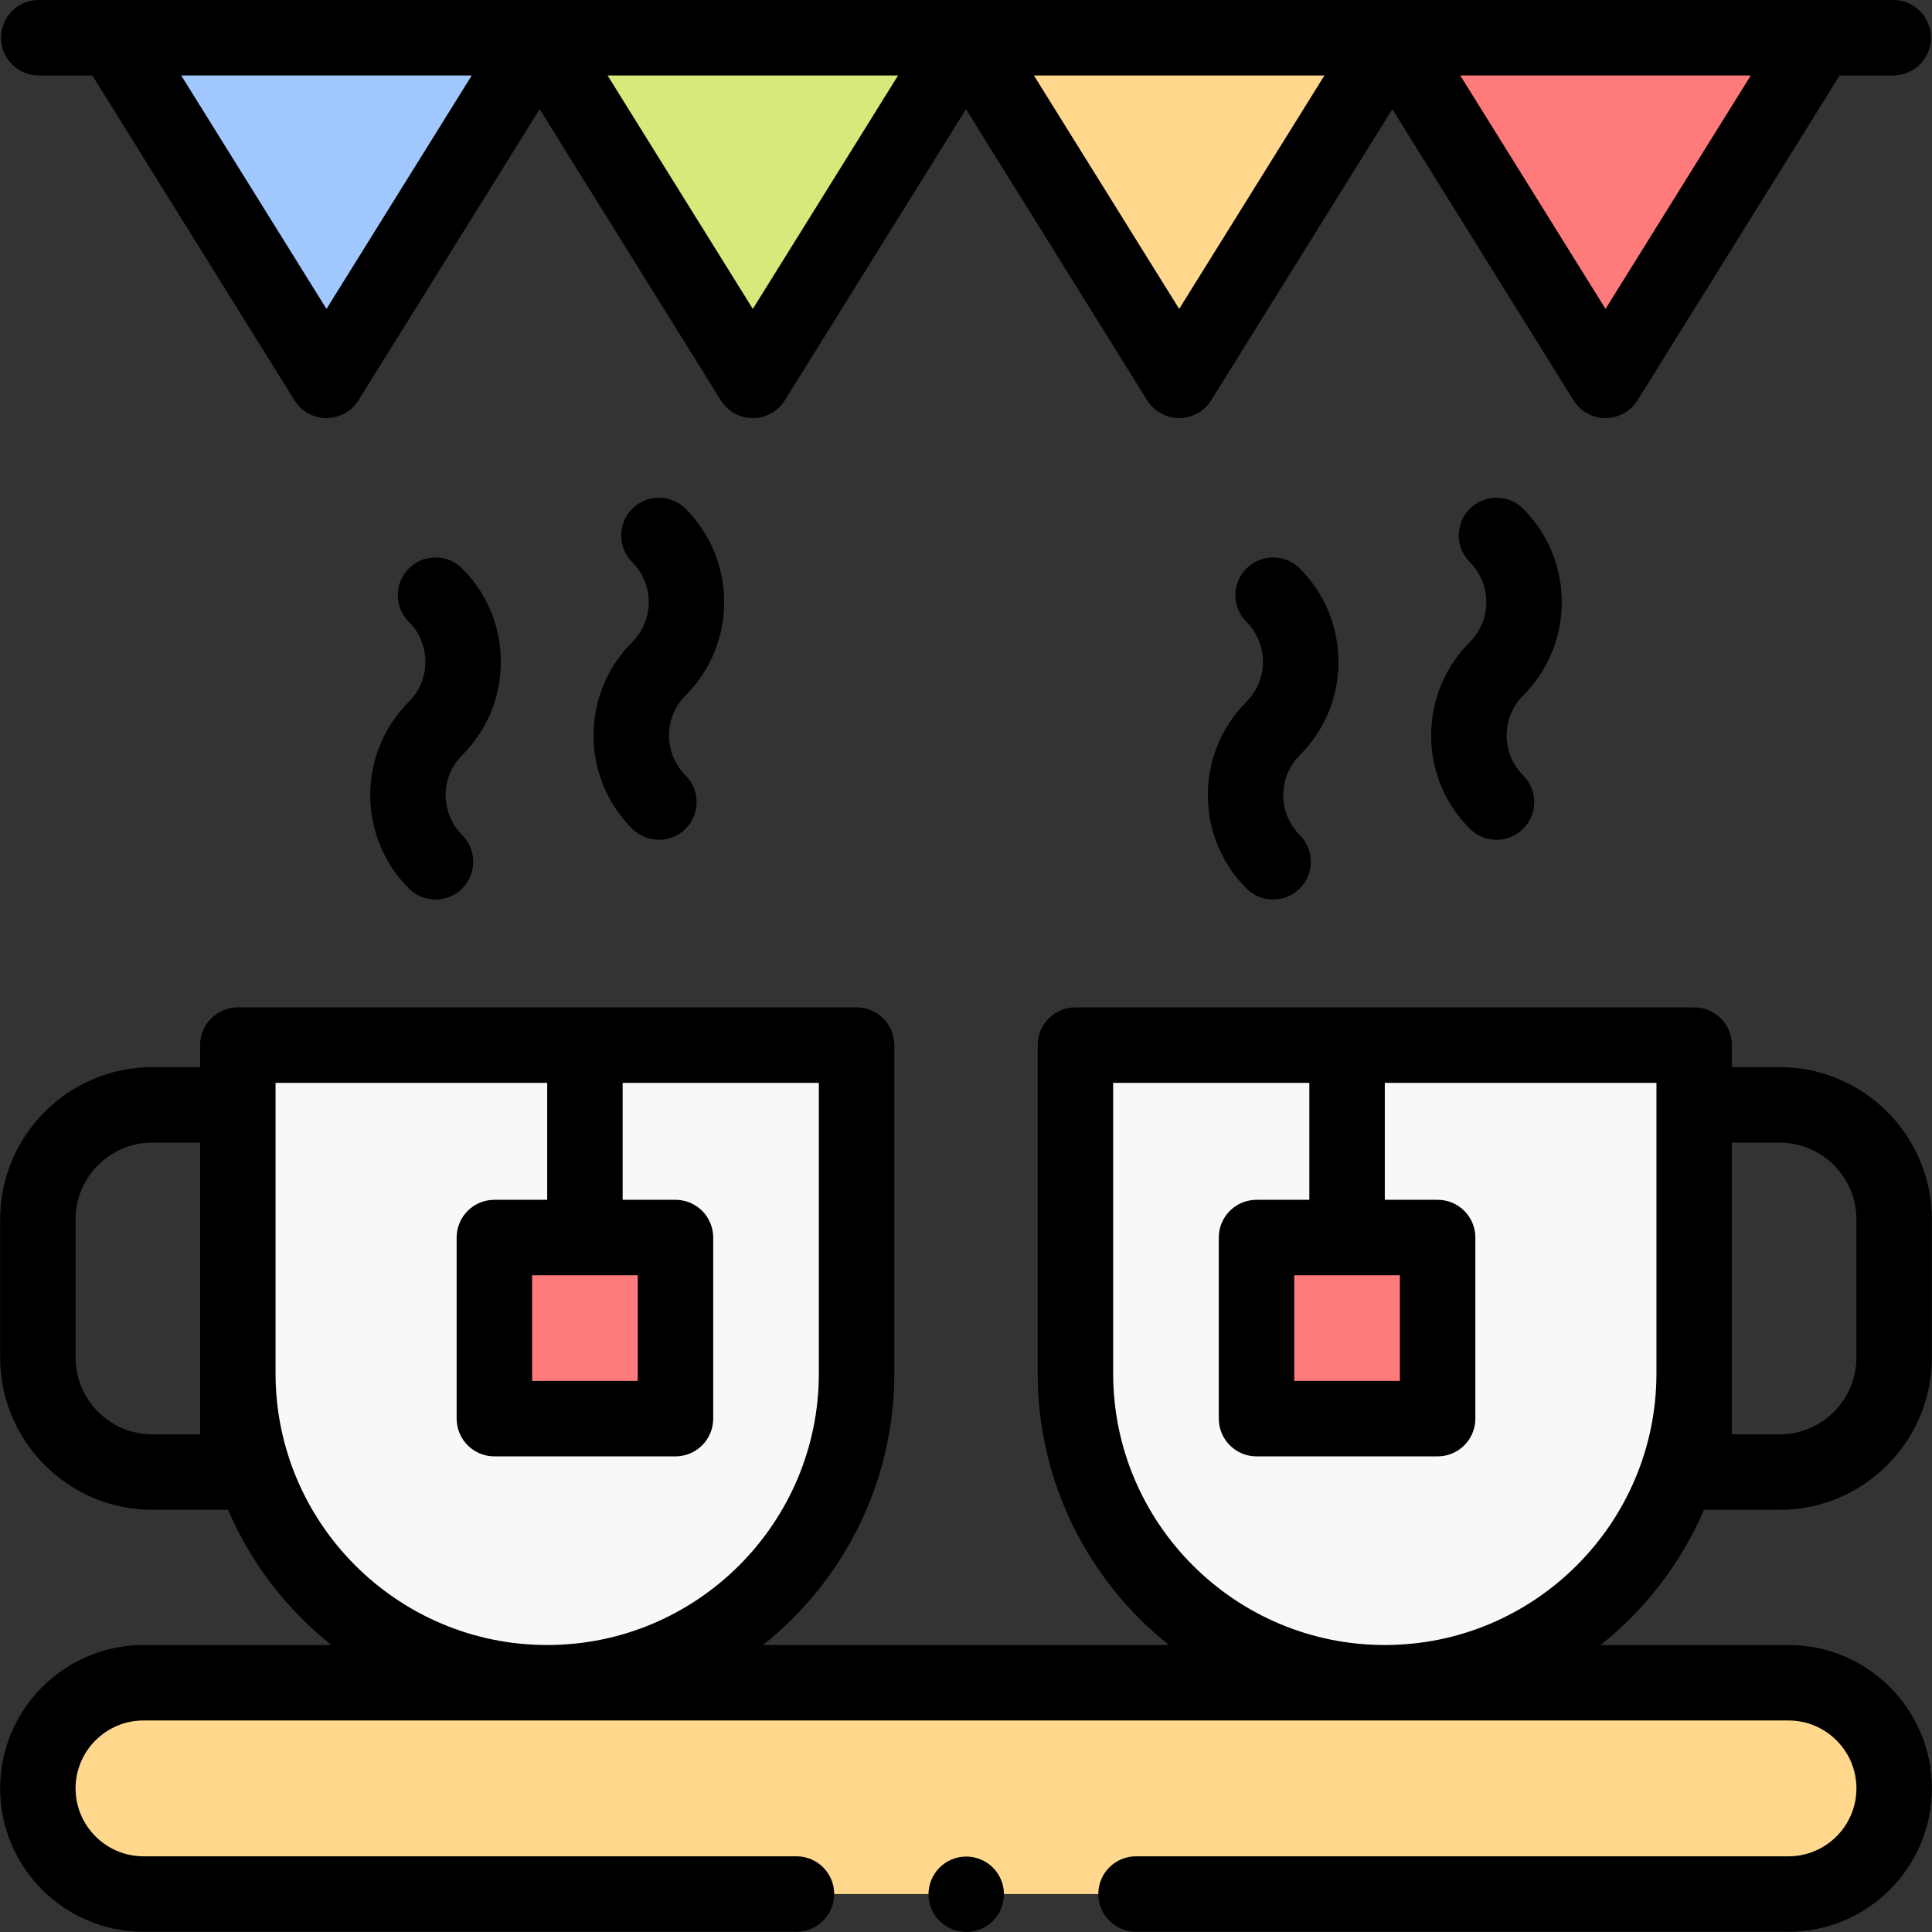 <svg id="Capa_1" enable-background="new 0 0 512.062 512.062" height="512" viewBox="0 0 512.062 512.062" width="512" xmlns="http://www.w3.org/2000/svg"><rect x="0" y="0" width="512.062" height="512.062" fill="#333333" stroke="none"/><g id="XMLID_1651_"><path id="XMLID_857_" d="m449.031 277h-164v87c0 45.287 36.713 82 82 82 45.287 0 82-36.713 82-82z" fill="#f8f8f8"/><path id="XMLID_1700_" d="m474.031 446h-436c-15.464 0-28 12.536-28 28 0 15.464 12.536 28 28 28h436c15.464 0 28-12.536 28-28 0-15.464-12.536-28-28-28z" fill="#ffd88e"/><g id="XMLID_852_"><path id="XMLID_856_" d="m143.031 10-56.5 90.805-56.5-90.805z" fill="#a0c8ff"/><path id="XMLID_855_" d="m256.031 10-56.5 90.805-56.5-90.805z" fill="#d5ea7a"/><path id="XMLID_854_" d="m369.031 10-56.5 90.805-56.5-90.805z" fill="#ffd88e"/><path id="XMLID_853_" d="m482.031 10-56.5 90.805-56.5-90.805z" fill="#ff7a7a"/></g><path id="XMLID_2076_" d="m333.031 328h48v48h-48z" fill="#ff7a7a"/><path id="XMLID_2143_" d="m63.031 277h164v87c0 45.287-36.713 82-82 82-45.287 0-82-36.713-82-82z" fill="#f8f8f8"/><path id="XMLID_2140_" d="m131.031 328h48v48h-48z" fill="#ff7a7a" transform="matrix(-1 0 0 -1 310.062 704)"/><g id="XMLID_437_"><path id="XMLID_440_" d="m10.265 20h14.21l53.565 86.088c1.825 2.933 5.035 4.717 8.49 4.717s6.665-1.784 8.49-4.717l48.01-77.159 48.01 77.159c1.825 2.933 5.035 4.717 8.49 4.717s6.665-1.784 8.49-4.717l48.01-77.159 48.01 77.159c1.825 2.933 5.035 4.717 8.49 4.717s6.665-1.784 8.49-4.717l48.01-77.159 48.01 77.159c1.825 2.933 5.035 4.717 8.49 4.717s6.665-1.784 8.49-4.717l53.566-86.088h14.21c5.522 0 10-4.477 10-10s-4.478-10-10-10h-491.531c-5.522 0-10 4.477-10 10s4.478 10 10 10zm453.766 0-38.5 61.876-38.5-61.876zm-113 0-38.5 61.876-38.5-61.876zm-113 0-38.5 61.876-38.5-61.876zm-113 0-38.5 61.876-38.5-61.876z"/><path id="XMLID_445_" d="m354.745 175.414c0-9.345-3.64-18.13-10.248-24.738-3.904-3.905-10.237-3.905-14.142 0-3.905 3.906-3.905 10.237.001 14.142 2.83 2.83 4.389 6.593 4.389 10.595s-1.559 7.766-4.39 10.596c-13.64 13.641-13.64 35.835 0 49.476 1.953 1.953 4.512 2.929 7.071 2.929s5.118-.976 7.071-2.929c3.905-3.905 3.905-10.237 0-14.143-5.843-5.842-5.843-15.349-.001-21.191 6.609-6.607 10.249-15.393 10.249-24.737z"/><path id="XMLID_462_" d="m403.707 134.847c-3.906-3.905-10.236-3.905-14.143 0-3.905 3.905-3.905 10.237 0 14.143 5.843 5.842 5.843 15.348 0 21.19-6.607 6.608-10.247 15.394-10.247 24.738s3.64 18.13 10.247 24.738c1.953 1.953 4.512 2.929 7.071 2.929s5.119-.977 7.071-2.929c3.905-3.905 3.905-10.237 0-14.142-2.831-2.83-4.39-6.593-4.39-10.595s1.559-7.766 4.39-10.596c13.64-13.641 13.64-35.836.001-49.476z"/><path id="XMLID_463_" d="m132.745 175.414c0-9.345-3.64-18.13-10.248-24.738-3.904-3.905-10.237-3.905-14.142 0-3.905 3.906-3.905 10.237.001 14.142 2.83 2.83 4.389 6.593 4.389 10.595s-1.559 7.766-4.39 10.596c-13.64 13.641-13.64 35.835 0 49.476 1.953 1.953 4.512 2.929 7.071 2.929s5.118-.976 7.071-2.929c3.905-3.905 3.905-10.237 0-14.143-5.843-5.842-5.843-15.349-.001-21.191 6.609-6.607 10.249-15.393 10.249-24.737z"/><path id="XMLID_464_" d="m181.707 134.847c-3.906-3.905-10.236-3.905-14.143 0-3.905 3.905-3.905 10.237 0 14.143 5.843 5.842 5.843 15.348 0 21.19-6.607 6.608-10.247 15.394-10.247 24.738s3.64 18.13 10.247 24.738c1.953 1.953 4.512 2.929 7.071 2.929s5.119-.977 7.071-2.929c3.905-3.905 3.905-10.237 0-14.142-2.831-2.83-4.39-6.593-4.39-10.595s1.559-7.766 4.39-10.596c13.64-13.641 13.64-35.836.001-49.476z"/><path id="XMLID_879_" d="m451.619 400.167h20.048c22.257 0 40.364-18.107 40.364-40.364v-36.605c0-22.257-18.107-40.364-40.364-40.364h-12.636v-5.834c0-5.523-4.478-10-10-10h-164c-5.522 0-10 4.477-10 10v87c0 29.126 13.608 55.131 34.797 72h-107.595c21.189-16.869 34.797-42.874 34.797-72v-87c0-5.523-4.478-10-10-10h-164c-5.522 0-10 4.477-10 10v5.833h-12.635c-22.257 0-40.364 18.107-40.364 40.364v36.605c0 22.257 18.107 40.364 40.364 40.364h20.048c6.053 14.102 15.532 26.397 27.385 35.833h-49.797c-20.953 0-38 17.047-38 38s17.047 38 38 38h173.063c5.522 0 10-4.477 10-10s-4.478-10-10-10h-173.063c-9.925 0-18-8.075-18-18s8.075-18 18-18h436c9.925 0 18 8.075 18 18s-8.075 18-18 18h-172.938c-5.522 0-10 4.477-10 10s4.478 10 10 10h172.938c20.953 0 38-17.047 38-38s-17.047-38-38-38h-49.797c11.852-9.436 21.332-21.73 27.385-35.832zm-398.588-20h-12.636c-11.229 0-20.364-9.135-20.364-20.364v-36.605c0-11.229 9.136-20.364 20.364-20.364h12.636zm20-16.167v-77h72v31h-14c-5.522 0-10 4.477-10 10v48c0 5.523 4.478 10 10 10h48c5.522 0 10-4.477 10-10v-48c0-5.523-4.478-10-10-10h-14v-31h52v77c0 39.701-32.299 72-72 72s-72-32.299-72-72zm96-26v28h-28v-28zm302.636-35.167c11.229 0 20.364 9.135 20.364 20.364v36.605c0 11.229-9.136 20.364-20.364 20.364h-12.636v-77.333zm-176.636 61.167v-77h52v31h-14c-5.522 0-10 4.477-10 10v48c0 5.523 4.478 10 10 10h48c5.522 0 10-4.477 10-10v-48c0-5.523-4.478-10-10-10h-14v-31h72v77c0 39.701-32.299 72-72 72s-72-32.299-72-72zm76-26v28h-28v-28z"/><path id="XMLID_1144_" d="m256.09 492.062c-2.63 0-5.21 1.07-7.069 2.93-1.86 1.86-2.931 4.44-2.931 7.07s1.07 5.21 2.931 7.07c1.859 1.86 4.439 2.93 7.069 2.93s5.21-1.07 7.07-2.93c1.87-1.86 2.93-4.44 2.93-7.07s-1.06-5.21-2.93-7.07c-1.86-1.861-4.44-2.93-7.07-2.93z"/></g></g></svg>
